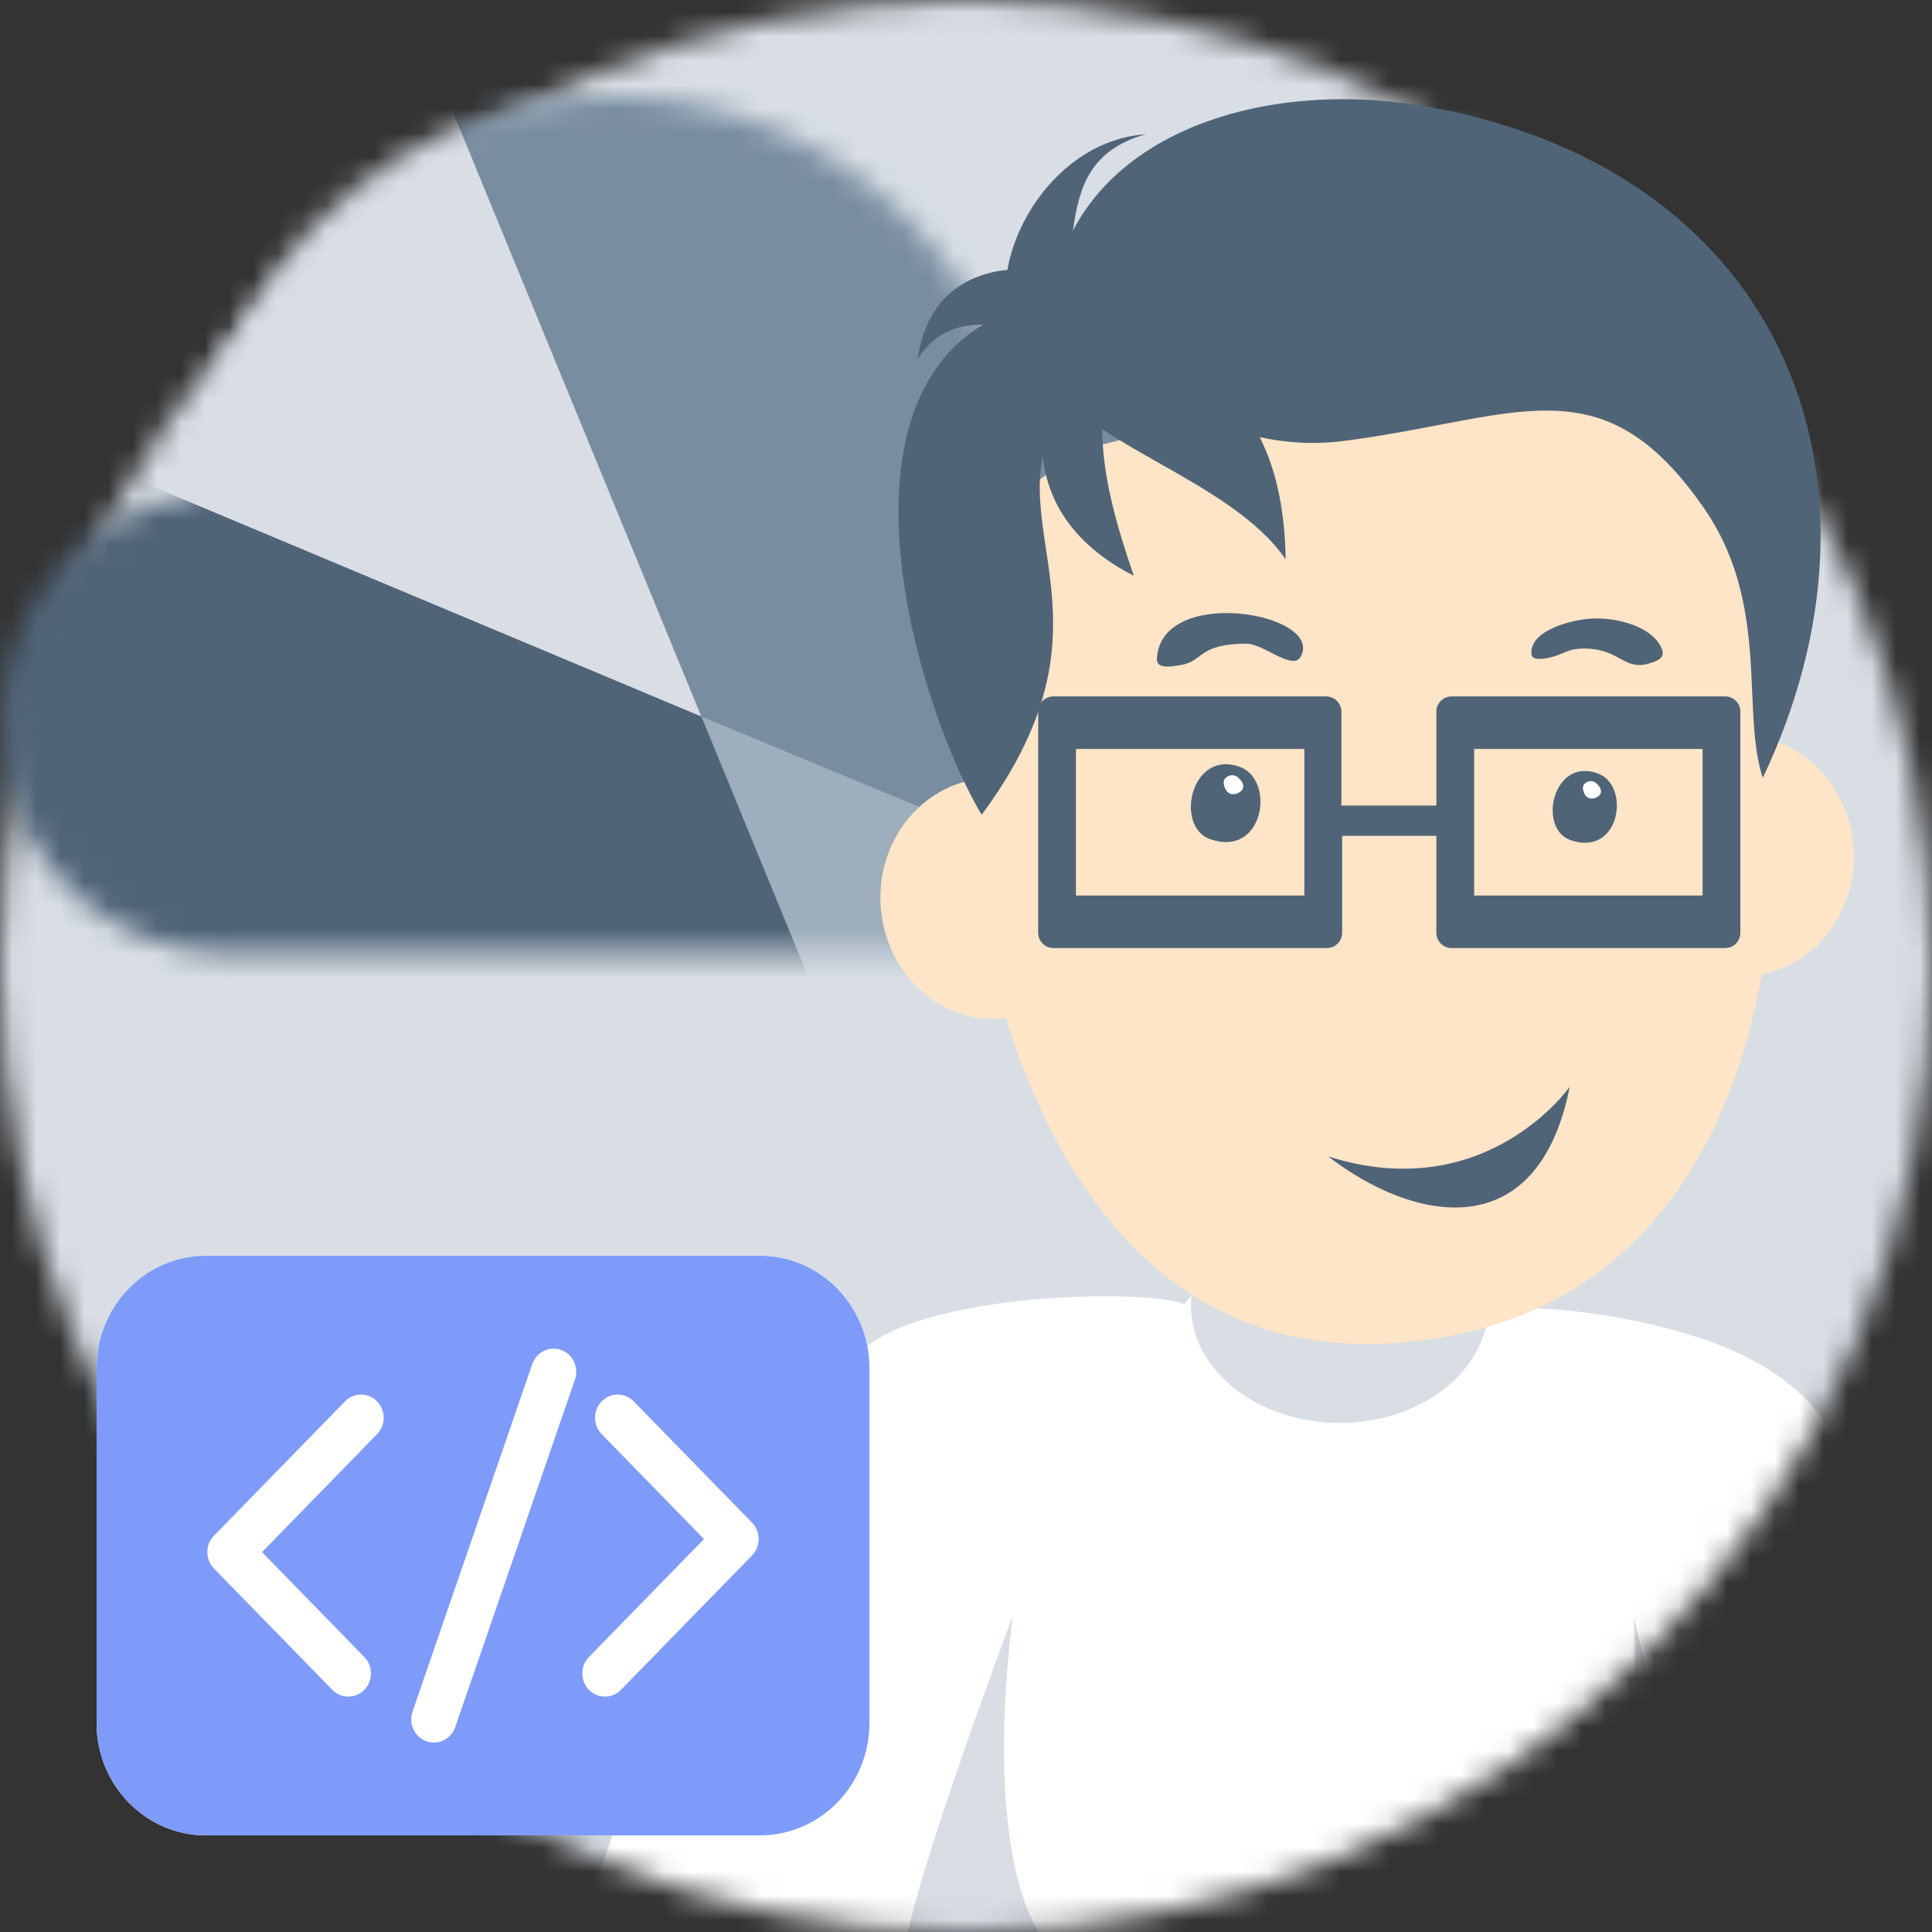 <svg width="80" height="80" viewBox="0 0 80 80" fill="none" xmlns="http://www.w3.org/2000/svg">
<rect x="0" y="0" width="80" height="80" fill="#333333" stroke="none"/>
<g clip-path="url(#clip0_5926_7346)">
<mask id="mask0_5926_7346" style="mask-type:alpha" maskUnits="userSpaceOnUse" x="0" y="0" width="81" height="80">
<circle r="40" transform="matrix(1 0 1.79901e-05 1 40.001 40)" fill="#C4C4C4"/>
</mask>
<g mask="url(#mask0_5926_7346)">
<rect width="80" height="80" fill="#d8dee4"/>
<path d="M79.428 80.991C79.428 80.991 71.575 80.991 65.77 76.553C56.873 73.499 60.921 55.121 61.616 54.442C62.31 53.763 68.494 54.382 71.999 56.037C76.821 58.315 76.656 61.732 77.857 65.067C79.6 69.909 79.428 73.48 79.428 73.48C80.756 73.48 78.366 77.671 79.428 80.991Z" fill="#fff"/>
<path d="M46.374 58.163C45.989 60.147 38.449 70.076 37.5 81C45.461 89.055 58.458 88.258 67.952 82.926C67.175 73.839 64.017 59.78 62.18 55.633C59.628 49.869 54.12 48.568 54.12 48.568C54.12 48.568 46.879 55.562 46.374 58.163Z" fill="#fff"/>
<path d="M61.63 54.05C61.63 56.739 58.873 58.92 55.472 58.92C52.071 58.92 49.314 56.739 49.314 54.05C49.314 51.36 52.071 49.179 55.472 49.179C58.873 49.179 61.63 51.36 61.63 54.05Z" fill="#d8dee4"/>
<path d="M36.065 90.891C36.065 90.891 35.89 77.82 42.507 72.889C49.124 67.959 49.705 54.886 49.214 54.128C48.723 53.37 38.758 53.338 35.789 55.829C30.26 60.468 26.318 73.258 24 80C21.058 78.199 37.125 87.79 36.065 90.891Z" fill="#fff"/>
<path d="M37.5 80.5C38.023 77.304 41.949 66.871 41.949 66.871C41.949 66.871 40.609 75.89 43 80C41.27 80.573 38.674 81.348 37.5 80.5Z" fill="#d8dee4"/>
<path d="M69.81 77.835C69.586 74.573 67.643 66.951 67.643 66.951C67.643 66.951 68.24 75.648 65.449 79.554C66.87 79.566 68.55 78.576 69.81 77.835Z" fill="#d8dee4"/>
</g>
<mask id="mask1_5926_7346" style="mask-type:alpha" maskUnits="userSpaceOnUse" x="0" y="4" width="54" height="36">
<path d="M41.465 14.917C37.772 5.876 27.593 1.602 18.731 5.369C12.672 7.945 8.552 13.784 8.079 20.463C2.959 21.186 -0.619 26.006 0.089 31.23C0.73 35.957 4.693 39.476 9.371 39.471H41.465C48.112 39.471 53.5 33.974 53.5 27.194C53.5 20.413 48.112 14.917 41.465 14.917Z" fill="#d8dee4"/>
</mask>
<g mask="url(#mask1_5926_7346)">
<rect x="-7.622" y="-1.717" width="63.907" height="49.396" fill="#9faebc"/>
<path d="M41.046 58.922L29.074 29.657L0 17.494V58.922H41.046Z" fill="#506478"/>
<path d="M58.19 58.921V42.805V41.762L29.045 29.671L41.046 58.921H58.19Z" fill="#9faebc"/>
<path d="M0 17.494L29.045 29.671L17.058 0.465L0 17.494Z" fill="#d8dee4"/>
<path d="M58.19 17.494L29.131 -11.684L24.622 -7.166L17.044 0.48L29.045 29.671L58.19 41.762V17.494Z" fill="#798da1"/>
</g>
<path d="M45.763 36.984C45.895 39.735 43.921 42.066 41.352 42.19C38.784 42.313 36.594 40.183 36.462 37.432C36.329 34.68 38.304 32.35 40.872 32.226C43.441 32.102 45.63 34.233 45.763 36.984Z" fill="#FFE5C7"/>
<path d="M76.758 35.212C76.89 37.964 74.916 40.294 72.347 40.418C69.779 40.542 67.589 38.411 67.457 35.66C67.324 32.909 69.299 30.578 71.867 30.454C74.436 30.33 76.625 32.461 76.758 35.212Z" fill="#FFE5C7"/>
<path d="M40.136 34.854C40.136 34.854 41.813 56.38 57.331 55.633C72.849 54.886 73.958 38.027 73.297 31.913C73.297 23.5 69.442 16.445 69.442 16.445L56.324 15.732L44.933 18.586L39.704 22.103L39.528 26.048L40.136 34.854Z" fill="#FFE5C7"/>
<path d="M47.906 27.264C47.88 27.709 48.438 27.613 48.9 27.536C49.86 27.378 49.573 26.67 51.596 26.652C52.329 26.645 53.527 27.808 53.866 27.18C54.828 25.394 48.079 24.211 47.906 27.264Z" fill="#506478"/>
<path d="M68.755 26.744C68.295 25.882 66.77 25.512 65.713 25.629C64.829 25.727 63.349 26.17 63.412 27.075C63.432 27.352 63.847 27.302 64.17 27.228C64.671 27.114 64.873 26.909 65.358 26.865C65.83 26.822 66.315 26.902 66.73 27.09C67.232 27.317 67.589 27.668 68.222 27.49C68.791 27.33 68.986 27.176 68.755 26.744Z" fill="#506478"/>
<path d="M66.327 32.101C66.276 32.072 66.223 32.047 66.166 32.027C64.295 31.34 63.66 34.304 65.026 34.786C66.998 35.48 67.498 32.77 66.327 32.101Z" fill="#506478"/>
<path d="M66.096 32.43C65.888 32.233 65.493 32.408 65.55 32.676C65.579 32.812 65.606 32.921 65.732 33.014C65.924 33.157 66.31 32.99 66.294 32.764C66.284 32.616 66.204 32.532 66.096 32.43Z" fill="#fff"/>
<path d="M39.55 11.97C41.178 10.754 44.032 10.777 45.183 13.03C42.223 14.319 39.714 12.222 37.995 14.873C38.159 13.732 38.626 12.661 39.55 11.97Z" fill="#506478"/>
<path d="M42.794 14.941C45.541 11.61 42.882 6.838 47.445 5.56C42.738 5.872 39.9 12.48 42.794 14.941Z" fill="#506478"/>
<path d="M43.56 12.431C44.327 5.839 51.91 3.065 59.35 4.46C73.913 7.189 78.819 19.943 72.994 32.206C72.666 31.224 72.614 30.029 72.557 28.718C72.455 26.348 72.335 23.596 70.541 21.016C67.157 16.151 64.272 16.702 59.581 17.597C58.404 17.822 57.112 18.068 55.671 18.256C54.413 18.42 53.235 18.335 52.164 18.103C52.775 19.319 53.197 20.901 53.237 23.161C52.097 21.499 49.974 20.296 47.983 19.168C47.153 18.698 46.346 18.241 45.643 17.769C45.644 19.704 46.225 21.739 46.949 23.841C45.342 23.028 43.991 21.802 43.432 20.09C43.307 19.709 43.222 19.309 43.175 18.899C42.926 20.142 43.11 21.378 43.309 22.713C43.737 25.581 44.233 28.908 40.648 33.739C37.735 28.834 33.443 14.117 43.56 12.431Z" fill="#506478"/>
<path d="M51.516 31.837C51.461 31.806 51.403 31.779 51.342 31.756C49.314 31.012 48.626 34.225 50.106 34.747C52.243 35.5 52.786 32.562 51.516 31.837Z" fill="#506478"/>
<path d="M51.265 32.193C51.04 31.98 50.612 32.169 50.673 32.46C50.705 32.608 50.734 32.726 50.871 32.827C51.08 32.981 51.497 32.801 51.48 32.555C51.469 32.395 51.382 32.304 51.265 32.193Z" fill="#fff"/>
<path d="M42.988 29.465V38.629C42.988 38.974 43.271 39.257 43.617 39.257H54.947C55.293 39.257 55.576 38.974 55.576 38.629L55.576 34.612H59.477V38.629C59.477 38.974 59.76 39.257 60.106 39.257H71.436C71.782 39.257 72.065 38.974 72.065 38.629V29.465C72.065 29.119 71.782 28.837 71.436 28.837H60.106C59.76 28.837 59.477 29.119 59.477 29.465V33.356H55.545V29.465C55.545 29.119 55.262 28.837 54.916 28.837H43.617C43.271 28.837 42.988 29.119 42.988 29.465ZM61.041 31.012H70.5V37.082L61.041 37.081V31.012ZM44.553 31.012H54.011V37.082L44.553 37.081V31.012Z" fill="#506478"/>
<path d="M65 45C65 45 61.535 49.962 55 47.885C58.525 50.609 63.674 51.672 65 45Z" fill="#506478"/>
<path d="M31.471 51.999H8.529C6.032 51.999 4 54.082 4 56.642V71.356C4 73.917 6.032 75.999 8.529 75.999H31.471C33.968 75.999 36 73.917 36 71.356V56.642C36 54.082 33.968 51.999 31.471 51.999Z" fill="#fff"/>
<path d="M31.471 51.999H24.981C22.485 51.999 20.453 54.082 20.453 56.642L15.721 71.356C15.721 73.917 17.753 75.999 20.25 75.999H31.471C33.967 75.999 35.999 73.917 35.999 71.356V56.642C35.999 54.082 33.967 51.999 31.471 51.999Z" fill="#fff"/>
<path d="M31.471 51.999H8.529C6.032 51.999 4 54.082 4 56.642V71.356C4 73.917 6.032 75.999 8.529 75.999H31.471C33.968 75.999 36 73.917 36 71.356V56.642C36 54.082 33.968 51.999 31.471 51.999ZM15.613 59.386L10.849 64.27L15.086 68.613C15.452 68.989 15.452 69.597 15.086 69.972C14.72 70.347 14.126 70.347 13.76 69.972L8.86 64.949C8.494 64.574 8.494 63.966 8.86 63.59L14.287 58.027C14.653 57.652 15.247 57.652 15.613 58.027C15.979 58.402 15.979 59.011 15.613 59.386ZM23.808 57.125L18.851 71.514C18.678 72.015 18.142 72.277 17.654 72.1C17.166 71.924 16.91 71.374 17.082 70.874L22.04 56.485C22.212 55.985 22.747 55.722 23.236 55.899C23.724 56.075 23.98 56.625 23.808 57.125ZM31.14 64.409L25.713 69.972C25.347 70.347 24.753 70.347 24.387 69.972C24.021 69.597 24.021 68.989 24.387 68.613L29.151 63.729L24.914 59.386C24.548 59.011 24.548 58.402 24.914 58.027C25.28 57.652 25.874 57.652 26.24 58.027L31.14 63.05C31.506 63.425 31.506 64.034 31.14 64.409Z" fill="#7e9bfa"/>
</g>
<defs>
<clipPath id="clip0_5926_7346">
<rect width="80.001" height="80" fill="#fff"/>
</clipPath>
</defs>
</svg>

